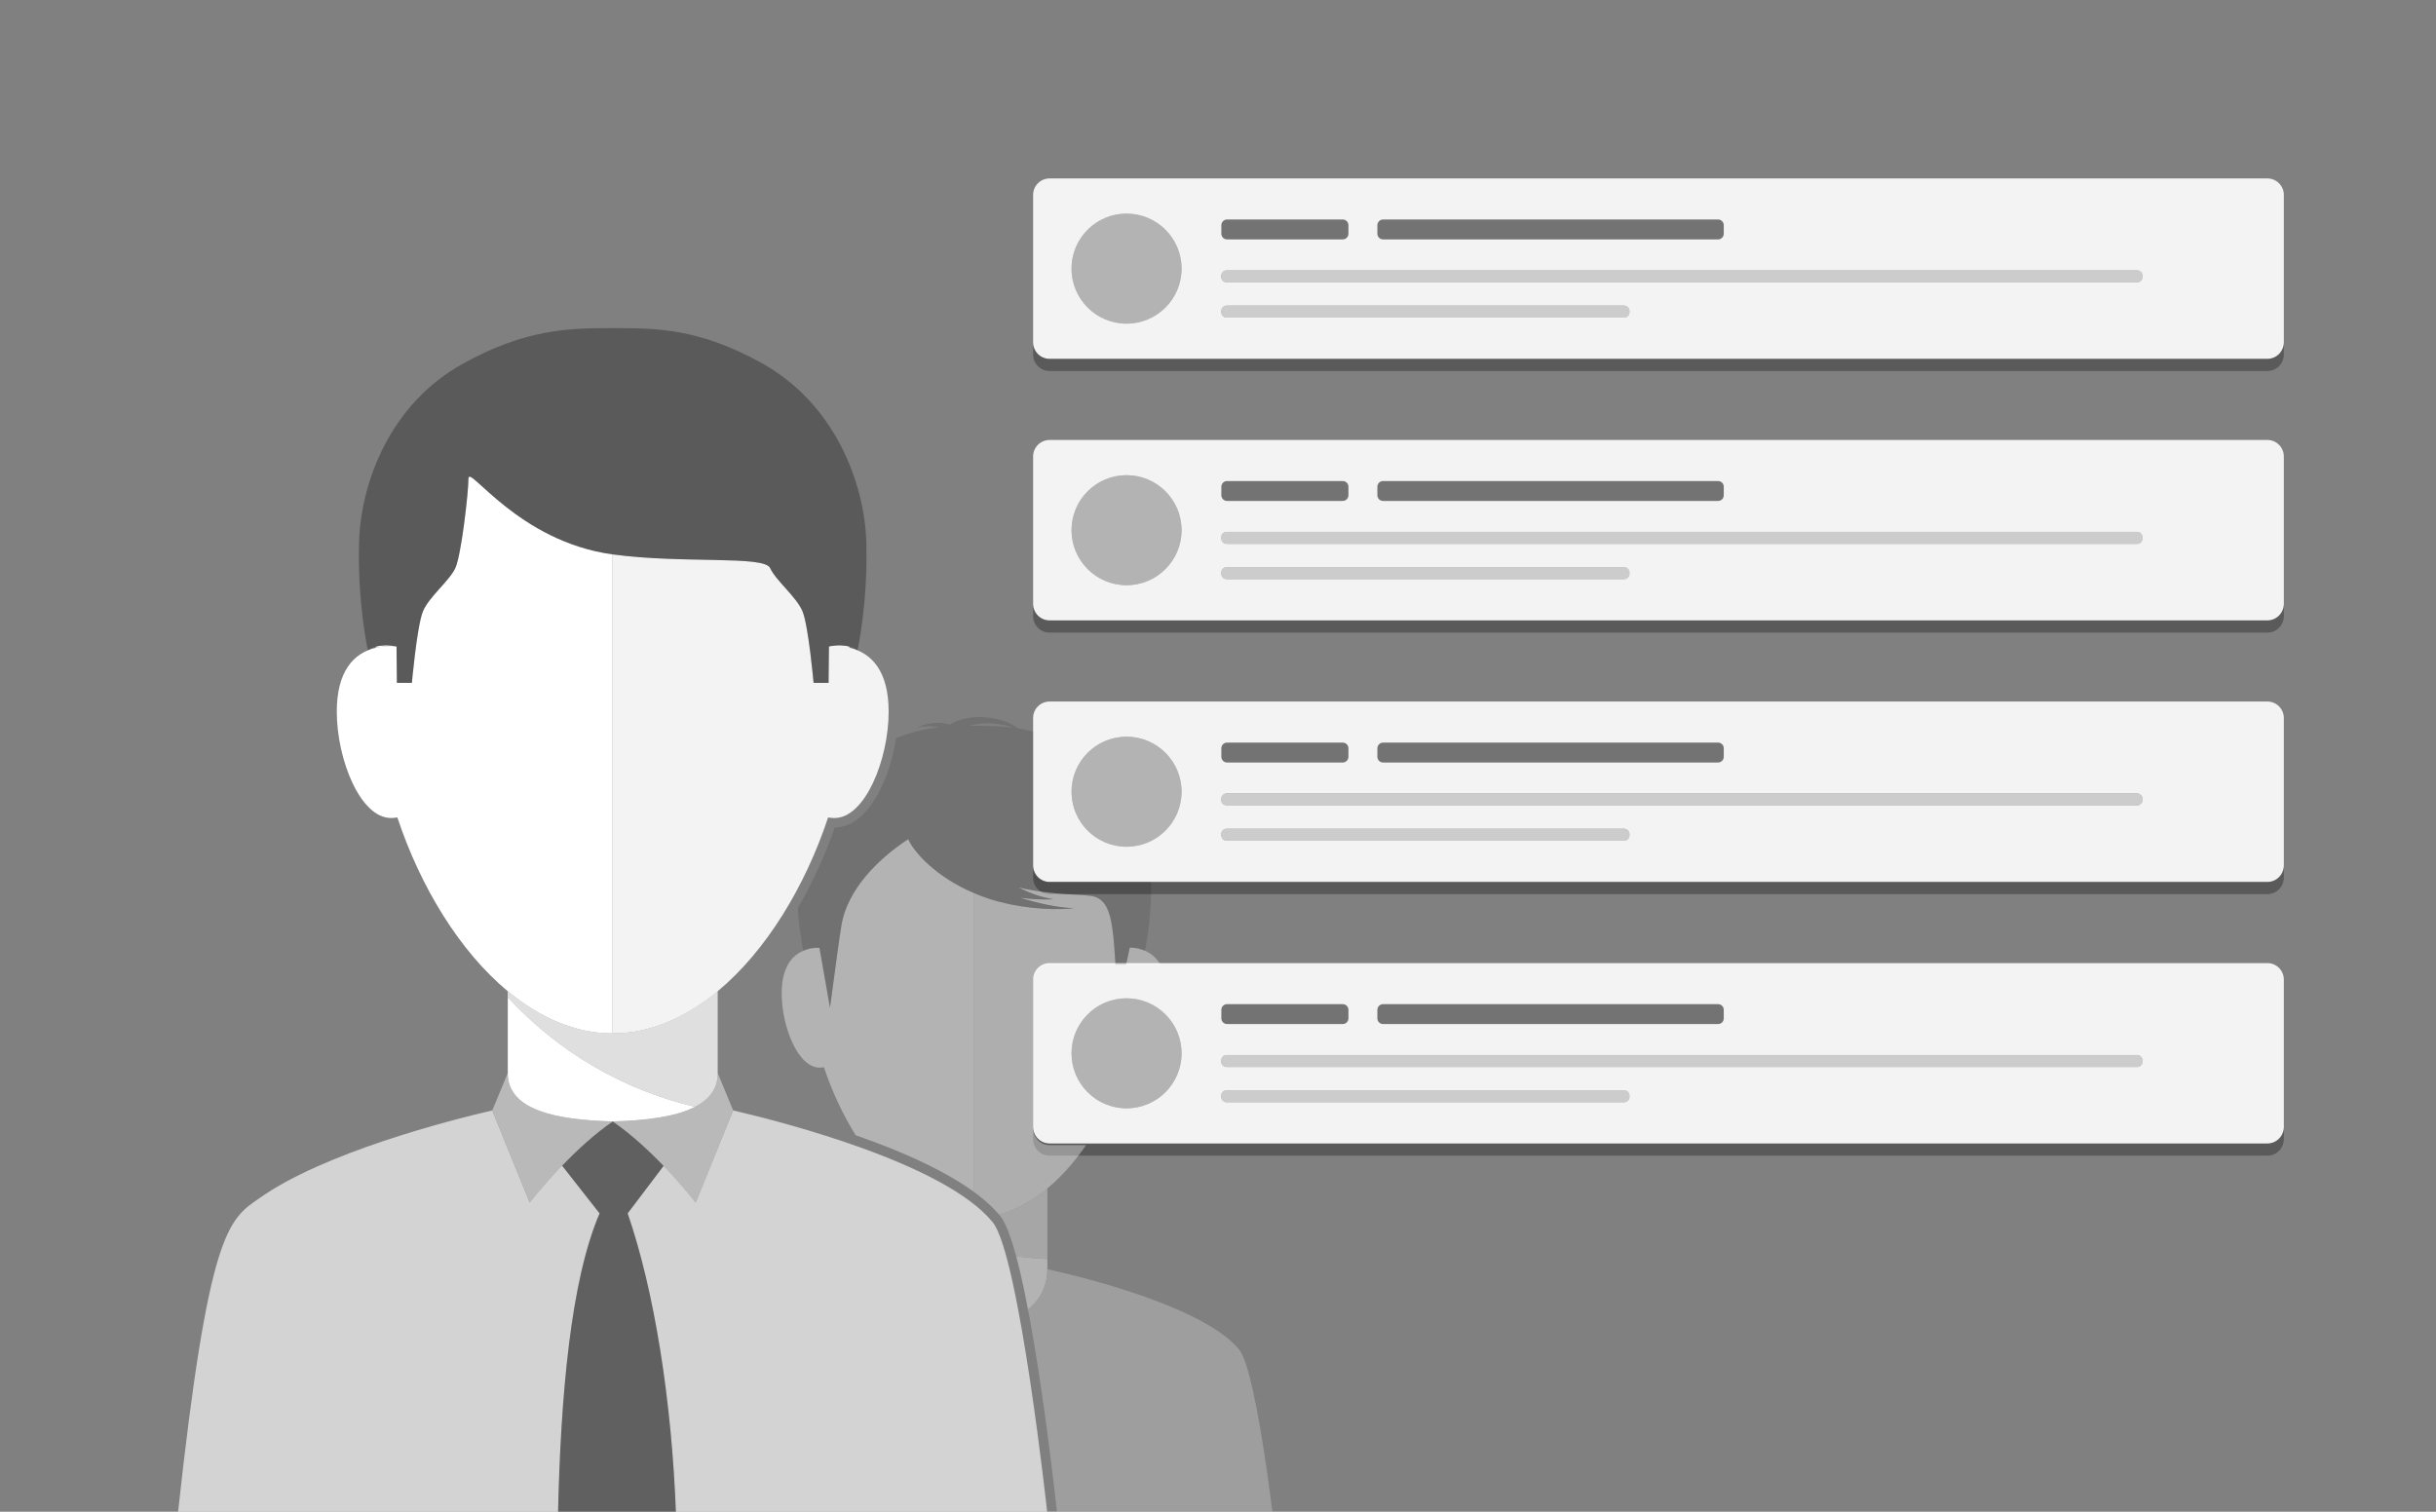 <svg xmlns="http://www.w3.org/2000/svg" xmlns:xlink="http://www.w3.org/1999/xlink" viewBox="0 0 232 144" enable-background="new 0 0 232 144"><rect x="0" y="0" width="232" height="144" fill="#808080" stroke="none"/><defs><path id="1" opacity=".9" d="m5.937 8.442v124.03h220.61v-124.03h-220.61m63.19 103.7c-19.267 0-34.943-15.677-34.943-34.947s15.675-34.947 34.943-34.947c19.27 0 34.947 15.677 34.947 34.947s-15.677 34.947-34.947 34.947m90.47 0c-19.267 0-34.943-15.677-34.943-34.947s15.675-34.947 34.943-34.947c19.27 0 34.947 15.677 34.947 34.947s-15.677 34.947-34.947 34.947"/><path id="2" opacity=".75" d="m116.37 63.44c2.77-16.191 14.226-29.409 29.399-34.705v-14h-117.61v115.26h117.61v-31.848c-15.173-5.296-26.629-18.514-29.398-34.708"/><path id="3" opacity=".5" d="m196.95 58.59v32.14h-49.91v18.46h58.26v-50.6z"/><path id="4" opacity=".4" d="m99.97 109.08c-.866 0-1.568-.702-1.568-1.568v-14.05c0-.866.702-1.568 1.568-1.568h69.28v-7.89h-69.28c-.866 0-1.568-.702-1.568-1.568v-14.05c0-.866.702-1.568 1.568-1.568h69.28v-36.496h-110.89c4.142 0 8.425 0 14.66 3.459 7.438 4.126 10.263 12.2 10.423 17.862.127 4.549-.448 8.302-.722 9.802 1.415.861 2.83 2.644 2.83 6.334 0 4.601-2.3 11.01-6.05 11.06-2.295 6.556-5.983 12.326-10.219 15.987v7.201l1.22 2.945c6.291 1.493 20.239 5.328 24.753 10.855 2.641 3.241 5.148 25.792 5.426 28.353l.011.1h68.55v-35.2h-69.28z"/><clipPath id="0"><use xlink:href="#4"/></clipPath><clipPath><use xlink:href="#3"/></clipPath><clipPath><use xlink:href="#1"/></clipPath><clipPath><use xlink:href="#2"/></clipPath></defs><path fill="#f9fcfc" d="m58.36 106.82l-.001.001h.001z"/><g fill="#fff"><path d="m58.36 106.82c3.157-.084 6-.436 7.845-1.393-6.976-1.638-13.154-5.34-17.844-10.434v7.331c.082 3.429 4.588 4.351 9.999 4.496"/><path opacity=".75" d="m66.2 105.43c1.316-.683 2.119-1.675 2.153-3.103v-7.925c-3.02 2.512-6.414 4.03-10.01 4.03-3.586 0-6.976-1.517-9.99-4.02v.581c4.69 5.094 10.868 8.796 17.843 10.434"/><path d="m37.765 61.58c-.878-.167-1.507-.105-1.945.009-.003.036-.005.073-.008.11.451-.105.928-.159 1.427-.159.178-0.0.353.013.526.04"/><path d="m44.614 45.578c0 1.377-.689 7.313-1.246 8.528s-2.522 2.75-3.089 4.132c-.295.718-.567 2.526-.761 4.099-.179 1.454-.292 2.707-.292 2.707h-1.426l-.035-3.465c-.173-.026-.348-.041-.526-.041-.5 0-.976.054-1.427.159-2.201.512-3.737 2.333-3.737 6.087 0 4.523 2.227 10.135 5.164 10.135.205 0 .406-.022.604-.056 2.193 6.601 5.914 12.731 10.514 16.554 3.02 2.505 6.404 4.02 9.99 4.02v-45.63c-8.991-1.22-13.733-8.607-13.733-7.23"/><path opacity=".9" d="m80.889 61.698c-.003-.038-.005-.076-.008-.114-.438-.112-1.062-.17-1.931-.006l-.035 3.467h-1.427c0 0-.486-5.424-1.053-6.806-.567-1.382-2.532-2.917-3.089-4.132-.557-1.215-8.321-.396-14.989-1.297-.003 0-.006-0-.001-.002v45.63c3.592 0 6.987-1.522 10.01-4.03 4.595-3.823 8.311-9.947 10.502-16.541.198.034.398.056.601.056 2.938 0 5.164-5.611 5.164-10.135.002-3.752-1.532-5.573-3.731-6.086"/></g><path opacity=".3" d="m37.765 61.58l.035 3.466h1.427c0 0 .113-1.254.292-2.707.194-1.573.466-3.38.761-4.099.567-1.382 2.532-2.917 3.089-4.132s1.246-7.151 1.246-8.528c0-1.377 4.742 6.01 13.734 7.23.003 0 .006 0.0.001.002 6.668.901 14.432.081 14.989 1.297.557 1.215 2.522 2.75 3.089 4.132.567 1.382 1.053 6.806 1.053 6.806h1.427l.035-3.467c.868-.164 1.492-.105 1.931.006.545.139.795.361.795.361s.999-4.517.837-10.27c-.162-5.753-3.053-13.253-9.945-17.08-6.02-3.338-10.05-3.342-14.21-3.342s-8.272.065-14.29 3.403c-6.892 3.823-9.703 11.262-9.865 17.02-.162 5.753.837 10.27.837 10.27s.246-.218.78-.357c.436-.114 1.065-.175 1.943-.001"/><g fill="#fff"><path opacity=".65" d="m94.54 116.42c-4.563-5.586-19.885-9.522-24.711-10.647l0.0 0-3.573 8.79c0 0-1.227-1.602-3.056-3.507l-3.423 4.522c2.513 7.291 4.205 17.738 4.604 28.707h35.38c0 0-2.679-24.745-5.221-27.866"/><path opacity=".65" d="m57.1 115.58l-3.568-4.547c-1.842 1.916-3.08 3.532-3.08 3.532l-3.573-8.79v-.002c-4.156.968-16.09 4.02-22.24 8.406-2.893 1.988-4.793 3.223-7.71 30.11h36.21c.259-11.382 1.208-22.278 3.96-28.706"/></g><path opacity=".25" d="m64.38 144.29c-.399-10.968-2.091-21.416-4.604-28.707l3.423-4.522c-1.364-1.421-3.061-3.01-4.841-4.232h-.002c-1.77 1.216-3.457 2.793-4.817 4.208l3.568 4.547c-2.752 6.428-3.701 17.324-3.96 28.707h11.233z"/><g fill="#fff"><path opacity=".45" d="m50.46 114.56c0 0 1.238-1.616 3.08-3.532 1.36-1.414 3.047-2.992 4.817-4.208v-0c-5.411-.145-9.917-1.067-9.998-4.496-0-.031-.008-.059-.008-.091l-1.465 3.536v.002l3.574 8.79"/><path opacity=".45" d="m66.2 105.43c-1.844.956-4.688 1.308-7.845 1.393v0c1.781 1.223 3.478 2.812 4.842 4.233 1.829 1.906 3.056 3.507 3.056 3.507l3.573-8.79-0-0-1.465-3.537c0 .032-.007.06-.008.092-.034 1.427-.837 2.42-2.153 3.102"/><path opacity=".9" d="m215.94 16.997h-115.98c-.866 0-1.568.702-1.568 1.568v14.05c0 .866.702 1.568 1.568 1.568h115.98c.866 0 1.568-.702 1.568-1.568v-14.05c0-.866-.702-1.568-1.568-1.568m-84.76 4.454c0-.299.242-.541.541-.541h31.906c.299 0 .541.242.541.541v.811c0 .299-.242.541-.541.541h-31.906c-.299 0-.541-.242-.541-.541v-.811m-14.86 0c0-.299.242-.541.541-.541h11.02c.299 0 .541.242.541.541v.811c0 .299-.242.541-.541.541h-11.02c-.299 0-.541-.242-.541-.541v-.811m-9.03 9.378c-2.894 0-5.24-2.346-5.24-5.24s2.346-5.24 5.24-5.24 5.24 2.346 5.24 5.24-2.346 5.24-5.24 5.24m47.898-1.09c0 .283-.23.513-.513.513h-37.846c-.283 0-.513-.23-.513-.513v-.116c0-.283.23-.513.513-.513h37.846c.283 0 .513.23.513.513v.116m48.861-3.359c0 .283-.23.513-.513.513h-86.71c-.283 0-.513-.23-.513-.513v-.116c0-.283.23-.513.513-.513h86.71c.283 0 .513.23.513.513v.116"/></g><path opacity=".1" d="m116.86 22.803h11.02c.299 0 .541-.242.541-.541v-.811c0-.299-.242-.541-.541-.541h-11.02c-.299 0-.541.242-.541.541v.811c0 .299.242.541.541.541"/><path opacity=".1" d="m131.72 22.803h31.906c.299 0 .541-.242.541-.541v-.811c0-.299-.242-.541-.541-.541h-31.906c-.299 0-.541.242-.541.541v.811c0 .299.242.541.541.541"/><g fill="#fff"><path opacity=".6" d="m203.54 25.75h-86.71c-.283 0-.513.23-.513.513v.116c0 .283.23.513.513.513h86.71c.283 0 .513-.23.513-.513v-.116c0-.283-.23-.513-.513-.513"/><path opacity=".6" d="m154.68 29.11h-37.846c-.283 0-.513.23-.513.513v.116c0 .283.23.513.513.513h37.846c.283 0 .513-.23.513-.513v-.116c0-.284-.23-.513-.513-.513"/><circle opacity=".4" cx="107.29" cy="25.589" r="5.24"/></g><path opacity=".3" d="m215.94 34.18h-115.98c-.866 0-1.568-.702-1.568-1.568v1.16c0 .866.702 1.568 1.568 1.568h115.98c.866 0 1.568-.702 1.568-1.568v-1.16c0 .866-.702 1.568-1.568 1.568"/><path opacity=".9" fill="#fff" d="m215.94 41.91h-115.98c-.866 0-1.568.702-1.568 1.568v14.05c0 .866.702 1.568 1.568 1.568h115.98c.866 0 1.568-.702 1.568-1.568v-14.05c0-.867-.702-1.569-1.568-1.569m-84.76 4.454c0-.299.242-.541.541-.541h31.906c.299 0 .541.242.541.541v.811c0 .299-.242.541-.541.541h-31.906c-.299 0-.541-.242-.541-.541v-.811m-14.86 0c0-.299.242-.541.541-.541h11.02c.299 0 .541.242.541.541v.811c0 .299-.242.541-.541.541h-11.02c-.299 0-.541-.242-.541-.541v-.811m-9.03 9.379c-2.894 0-5.24-2.346-5.24-5.24 0-2.894 2.346-5.24 5.24-5.24s5.24 2.346 5.24 5.24c0 2.894-2.346 5.24-5.24 5.24m47.898-1.091c0 .283-.23.513-.513.513h-37.846c-.283 0-.513-.23-.513-.513v-.116c0-.283.23-.513.513-.513h37.846c.283 0 .513.23.513.513v.116m48.861-3.359c0 .283-.23.513-.513.513h-86.71c-.283 0-.513-.23-.513-.513v-.116c0-.283.23-.513.513-.513h86.71c.283 0 .513.23.513.513v.116"/><path opacity=".1" d="m116.86 47.717h11.02c.299 0 .541-.242.541-.541v-.811c0-.299-.242-.541-.541-.541h-11.02c-.299 0-.541.242-.541.541v.811c0 .299.242.541.541.541"/><path opacity=".1" d="m131.72 47.717h31.906c.299 0 .541-.242.541-.541v-.811c0-.299-.242-.541-.541-.541h-31.906c-.299 0-.541.242-.541.541v.811c0 .299.242.541.541.541"/><g fill="#fff"><path opacity=".6" d="m203.54 50.664h-86.71c-.283 0-.513.23-.513.513v.116c0 .283.23.513.513.513h86.71c.283 0 .513-.23.513-.513v-.116c0-.283-.23-.513-.513-.513"/><path opacity=".6" d="m154.68 54.02h-37.846c-.283 0-.513.23-.513.513v.116c0 .283.23.513.513.513h37.846c.283 0 .513-.23.513-.513v-.116c0-.283-.23-.513-.513-.513"/><circle opacity=".4" cx="107.29" cy="50.5" r="5.24"/></g><path opacity=".3" d="m215.94 59.1h-115.98c-.866 0-1.568-.702-1.568-1.568v1.16c0 .866.702 1.568 1.568 1.568h115.98c.866 0 1.568-.702 1.568-1.568v-1.16c0 .866-.702 1.568-1.568 1.568"/><path opacity=".9" fill="#fff" d="m215.94 66.824h-115.98c-.866 0-1.568.702-1.568 1.568v14.05c0 .866.702 1.568 1.568 1.568h115.98c.866 0 1.568-.702 1.568-1.568v-14.05c0-.866-.702-1.568-1.568-1.568m-84.76 4.454c0-.299.242-.541.541-.541h31.906c.299 0 .541.242.541.541v.811c0 .299-.242.541-.541.541h-31.906c-.299 0-.541-.242-.541-.541v-.811m-14.86 0c0-.299.242-.541.541-.541h11.02c.299 0 .541.242.541.541v.811c0 .299-.242.541-.541.541h-11.02c-.299 0-.541-.242-.541-.541v-.811m-9.03 9.378c-2.894 0-5.24-2.346-5.24-5.24 0-2.894 2.346-5.24 5.24-5.24s5.24 2.346 5.24 5.24c0 2.894-2.346 5.24-5.24 5.24m47.898-1.09c0 .283-.23.513-.513.513h-37.846c-.283 0-.513-.23-.513-.513v-.116c0-.283.23-.513.513-.513h37.846c.283 0 .513.23.513.513v.116m48.861-3.359c0 .283-.23.513-.513.513h-86.71c-.283 0-.513-.23-.513-.513v-.116c0-.283.23-.513.513-.513h86.71c.283 0 .513.23.513.513v.116"/><path opacity=".1" d="m116.86 72.63h11.02c.299 0 .541-.242.541-.541v-.811c0-.299-.242-.541-.541-.541h-11.02c-.299 0-.541.242-.541.541v.811c0 .299.242.541.541.541"/><path opacity=".1" d="m131.72 72.63h31.906c.299 0 .541-.242.541-.541v-.811c0-.299-.242-.541-.541-.541h-31.906c-.299 0-.541.242-.541.541v.811c0 .299.242.541.541.541"/><g fill="#fff"><path opacity=".6" d="m203.54 75.58h-86.71c-.283 0-.513.23-.513.513v.116c0 .283.23.513.513.513h86.71c.283 0 .513-.23.513-.513v-.116c0-.283-.23-.513-.513-.513"/><path opacity=".6" d="m154.68 78.937h-37.846c-.283 0-.513.23-.513.513v.116c0 .283.23.513.513.513h37.846c.283 0 .513-.23.513-.513v-.116c0-.284-.23-.513-.513-.513"/><circle opacity=".4" cx="107.29" cy="75.42" r="5.24"/></g><path opacity=".3" d="m215.94 84.01h-115.98c-.866 0-1.568-.702-1.568-1.568v1.16c0 .866.702 1.568 1.568 1.568h115.98c.866 0 1.568-.702 1.568-1.568v-1.16c0 .866-.702 1.568-1.568 1.568"/><path opacity=".9" fill="#fff" d="m215.94 91.74h-115.98c-.866 0-1.568.702-1.568 1.568v14.05c0 .866.702 1.568 1.568 1.568h115.98c.866 0 1.568-.702 1.568-1.568v-14.05c0-.867-.702-1.569-1.568-1.569m-84.76 4.454c0-.299.242-.541.541-.541h31.906c.299 0 .541.242.541.541v.811c0 .299-.242.541-.541.541h-31.906c-.299 0-.541-.242-.541-.541v-.811m-14.86 0c0-.299.242-.541.541-.541h11.02c.299 0 .541.242.541.541v.811c0 .299-.242.541-.541.541h-11.02c-.299 0-.541-.242-.541-.541v-.811m-9.03 9.379c-2.894 0-5.24-2.346-5.24-5.24 0-2.894 2.346-5.24 5.24-5.24s5.24 2.346 5.24 5.24c0 2.894-2.346 5.24-5.24 5.24m47.898-1.091c0 .283-.23.513-.513.513h-37.846c-.283 0-.513-.23-.513-.513v-.116c0-.283.23-.513.513-.513h37.846c.283 0 .513.23.513.513v.116m48.861-3.359c0 .283-.23.513-.513.513h-86.71c-.283 0-.513-.23-.513-.513v-.116c0-.283.23-.513.513-.513h86.71c.283 0 .513.23.513.513v.116"/><path opacity=".1" d="m116.86 97.54h11.02c.299 0 .541-.242.541-.541v-.811c0-.299-.242-.541-.541-.541h-11.02c-.299 0-.541.242-.541.541v.811c0 .299.242.541.541.541"/><path opacity=".1" d="m131.72 97.54h31.906c.299 0 .541-.242.541-.541v-.811c0-.299-.242-.541-.541-.541h-31.906c-.299 0-.541.242-.541.541v.811c0 .299.242.541.541.541"/><g fill="#fff"><path opacity=".6" d="m203.54 100.49h-86.71c-.283 0-.513.23-.513.513v.116c0 .283.23.513.513.513h86.71c.283 0 .513-.23.513-.513v-.116c0-.283-.23-.513-.513-.513"/><path opacity=".6" d="m154.68 103.85h-37.846c-.283 0-.513.23-.513.513v.116c0 .283.23.513.513.513h37.846c.283 0 .513-.23.513-.513v-.116c0-.283-.23-.513-.513-.513"/><circle opacity=".4" cx="107.29" cy="100.33" r="5.24"/></g><path opacity=".3" d="m215.94 108.92h-115.98c-.866 0-1.568-.702-1.568-1.568v1.16c0 .866.702 1.568 1.568 1.568h115.98c.866 0 1.568-.702 1.568-1.568v-1.16c0 .866-.702 1.568-1.568 1.568"/><g opacity=".4"><g clip-path="url(#0)"><g fill="#fff"><path d="m99.75 120.9v-.97c-7.718-.387-10.722-2.398-13.951-6.318v7.288h0c0 6.247 13.834 7.618 13.95 0"/><path opacity=".75" d="m99.75 119.93v-6.733c-2.106 1.753-4.475 2.815-6.981 2.815-2.502 0-4.867-1.058-6.97-2.806v.405c3.229 3.921 6.233 5.932 13.951 6.319"/><path d="m77.06 90.36c-0.0.009-.002.019-.002.028.251-.058.512-.095.785-.106-.297-.012-.565.025-.783.078"/><path d="m86.49 79.937c-3.087 2.038-5.71 4.861-6.323 8.03-.073.379-.245 1.576-.433 2.932-.32 2.31-.685 5.085-.685 5.085l-1-5.687c-.069-.008-.136-.009-.203-.012-.273.011-.534.048-.785.106-1.537.357-2.615 1.615-2.615 4.236 0 3.156 1.553 7.07 3.603 7.07.143 0 .283-.015.422-.039 1.53 4.605 4.126 8.883 7.336 11.549 2.103 1.747 4.468 2.806 6.97 2.806v-30.936c-3.647-1.545-5.71-3.883-6.283-5.14"/><path opacity=".9" d="m108.49 90.39c-0-.007-0-.014-.002-.021-.228-.052-.507-.099-.89-.105l-1.165 5.445c0 0-.249-5.97-.492-7.235-.223-1.701-.688-2.784-1.751-3.074-1.03-.271-3.571-.042-7.213-.865 1.455.683 2.094.89 3.357 1.127-.991.049-2.068.002-3.187-.148 1.73.532 3.488.923 5.08.997 0 .004-.002.008-.002.012-2.328.249-5.519-.099-7.956-.883-.528-.17-1.022-.361-1.496-.562v30.935c2.506 0 4.875-1.062 6.981-2.815 3.205-2.667 5.798-6.94 7.327-11.54.138.024.277.039.419.039 2.05 0 3.603-3.915 3.603-7.07-0-2.619-1.078-3.878-2.613-4.236"/><path opacity=".6" d="m118.02 128.56c-3.795-4.646-18.262-7.657-18.268-7.659-.116 7.618-13.95 6.247-13.95 0h-0c-.011.002-11.297 2.349-16.545 6.095-2.02 1.387-3.344 2.249-5.379 21.01h57.786c0 0-1.869-17.263-3.643-19.441"/></g><path opacity=".3" d="m77.84 90.28c.067.003.133.004.203.012l1 5.687c0 0 .365-2.775.685-5.085.188-1.356.36-2.553.433-2.932.613-3.167 3.236-5.991 6.323-8.03.573 1.257 2.636 3.596 6.283 5.141.474.201.968.392 1.496.562 2.437.783 5.628 1.131 7.956.883 0-.004.002-.008.002-.012-1.592-.073-3.35-.464-5.08-.997 1.12.15 2.196.198 3.187.148-1.263-.237-1.901-.444-3.357-1.127 3.642.822 6.184.593 7.213.865 1.064.29 1.528 1.373 1.751 3.074.244 1.265.492 7.235.492 7.235l1.165-5.445c.383.007.662.054.89.105.363.083.559.182.559.182s.697-3.151.584-7.165c-.113-4.01-2.13-9.246-6.938-11.914-2.23-1.237-4.068-1.815-5.737-2.087-.802-.604-2.02-1.017-3.388-1.07-1.283-.05-2.34.229-3.069.707-.211-.056-.442-.106-.713-.14-.855-.107-1.907.143-2.398.443.468-.141 1.063-.187 1.698-.104.103.013.188.048.286.067-1.896.225-3.977.791-6.564 2.226-4.808 2.667-6.769 7.858-6.882 11.871-.113 4.01.584 7.165.584 7.165s.216-.109.549-.19c.218-.05.486-.087.783-.076m16.53-21.375c.77.03 1.483.18 2.109.407-1.289-.171-2.488-.174-3.702-.174-.157 0-.314 0-.472 0.0.621-.17 1.316-.263 2.065-.234"/></g></g></svg>